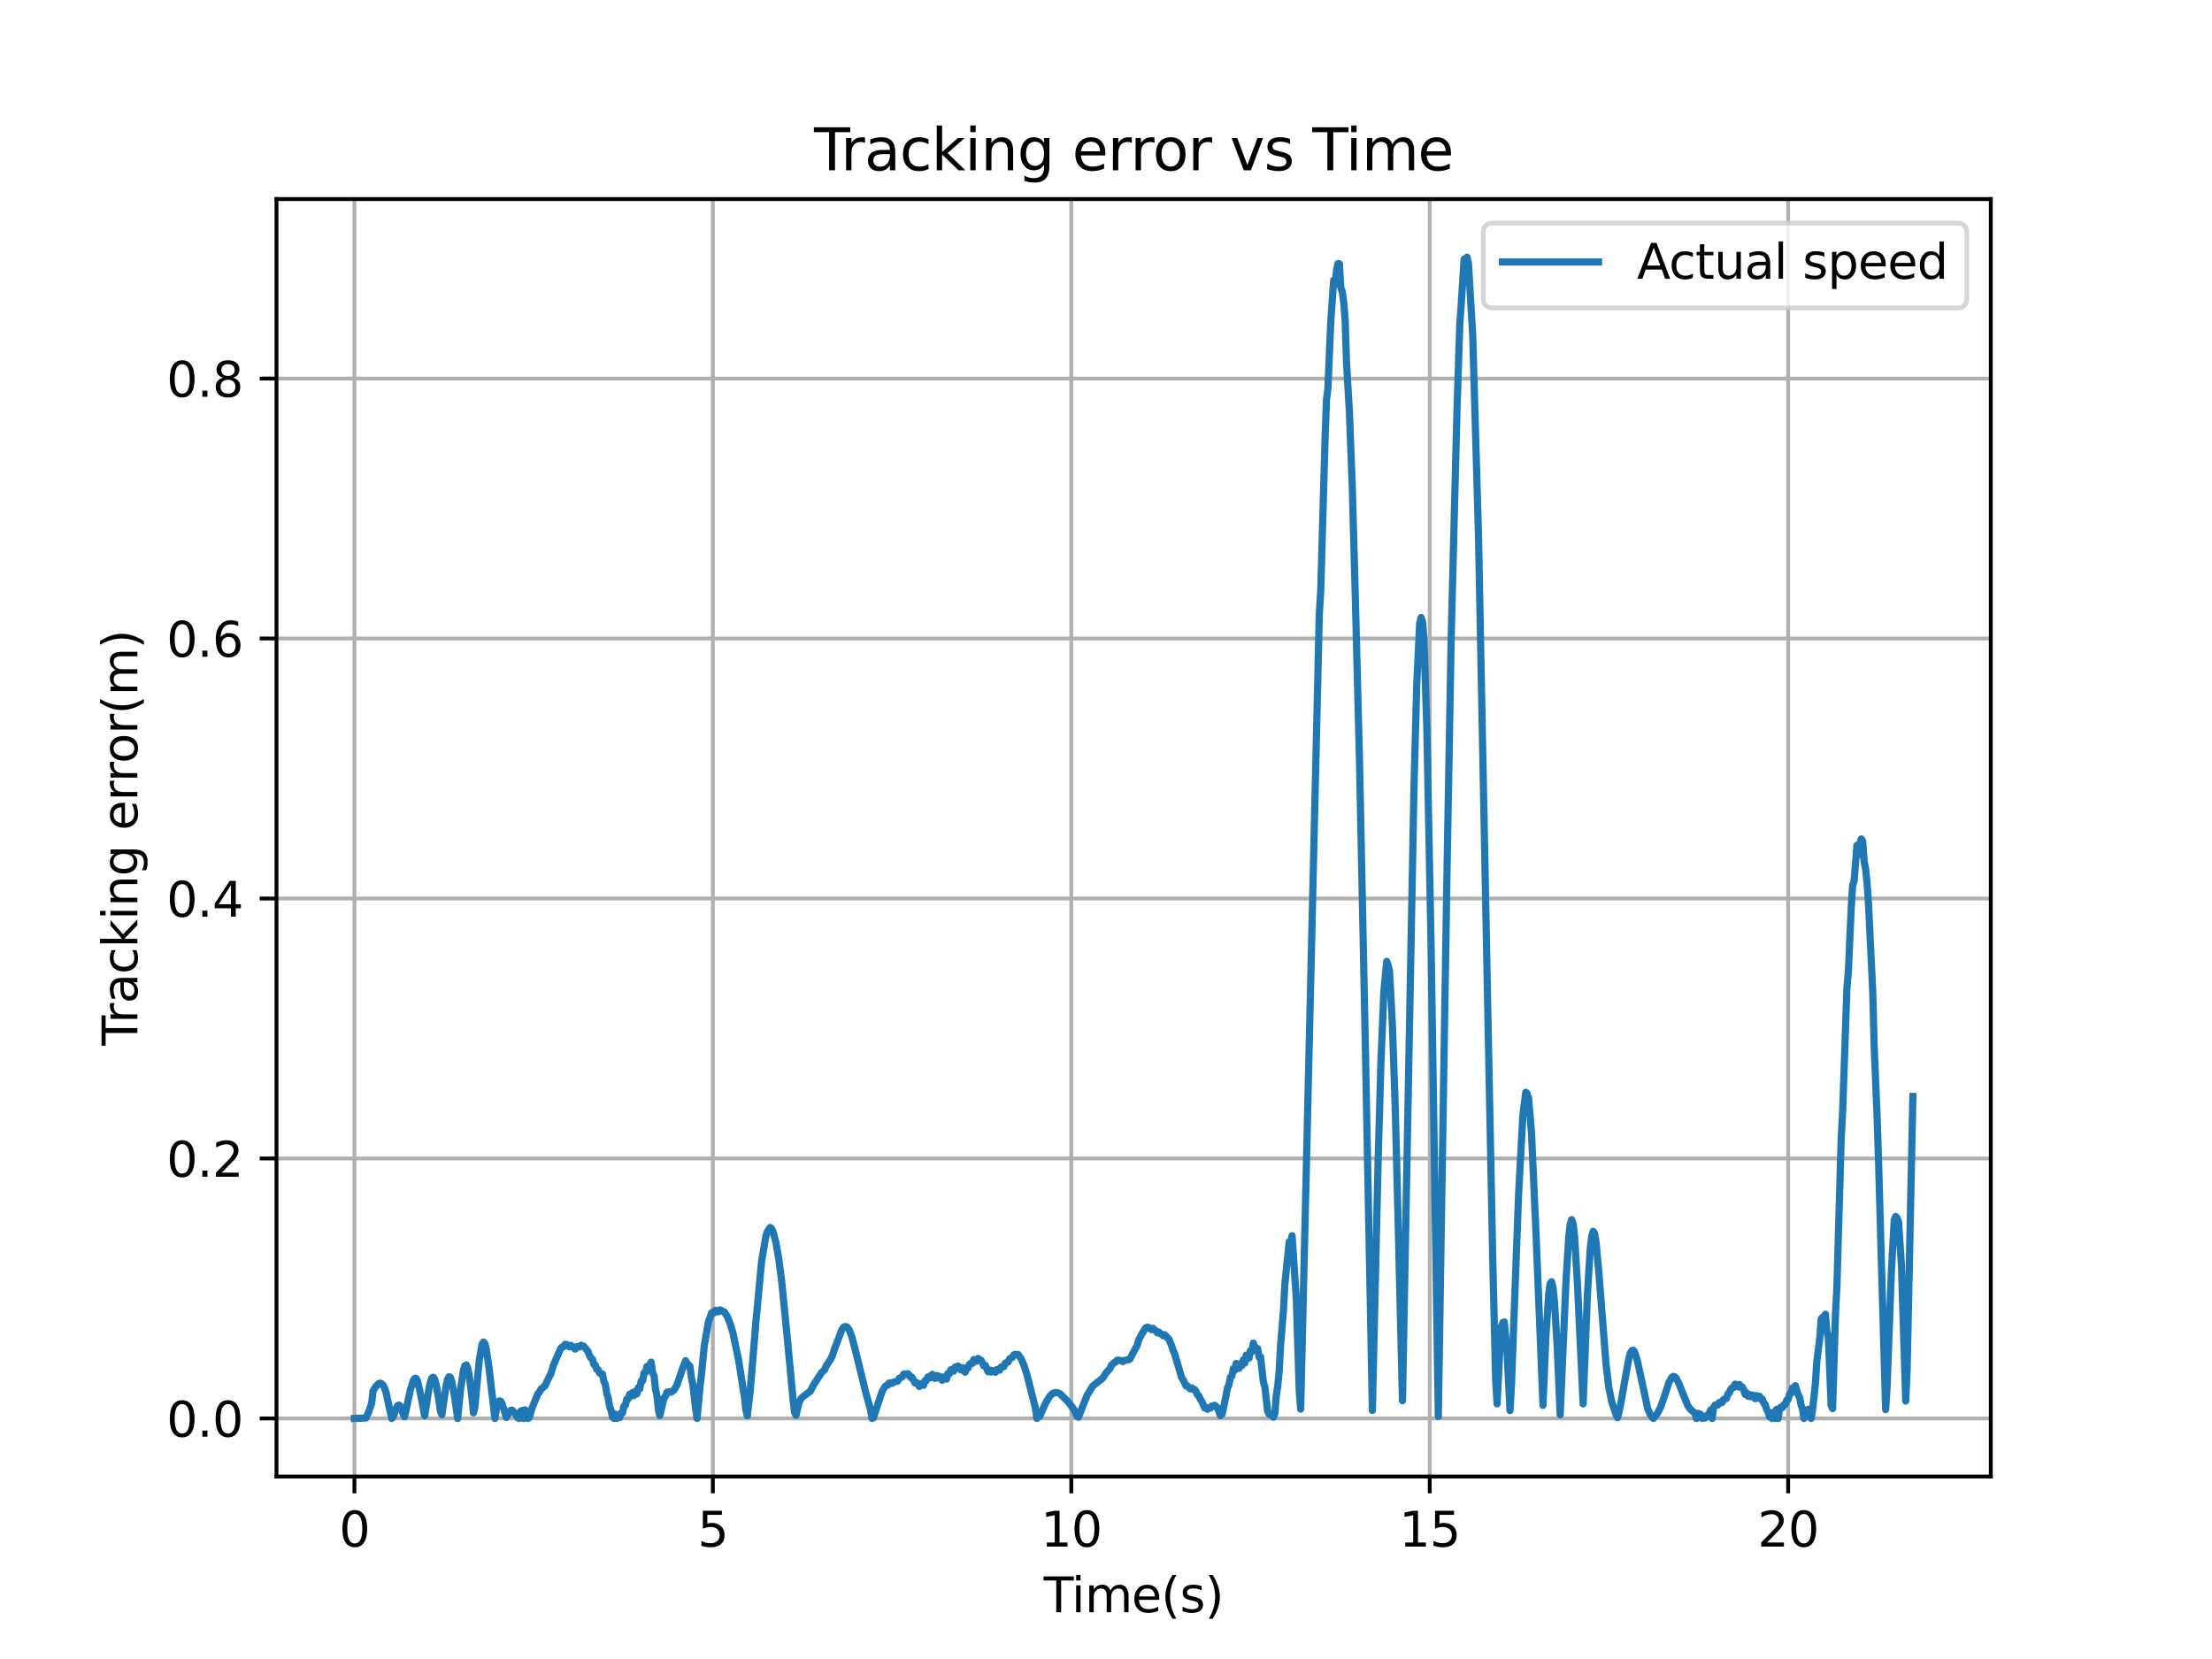 <?xml version="1.0" encoding="utf-8" standalone="no"?>
<!DOCTYPE svg PUBLIC "-//W3C//DTD SVG 1.1//EN"
  "http://www.w3.org/Graphics/SVG/1.1/DTD/svg11.dtd">
<svg xmlns:xlink="http://www.w3.org/1999/xlink" width="460.8pt" height="345.6pt" viewBox="0 0 460.8 345.6" xmlns="http://www.w3.org/2000/svg" version="1.1">
 <defs>
  <style type="text/css">*{stroke-linejoin: round; stroke-linecap: butt}</style>
 </defs>
 <g id="figure_1">
  <g id="patch_1">
   <path d="M 0 345.6 
L 460.8 345.6 
L 460.8 0 
L 0 0 
z
" style="fill: #ffffff"/>
  </g>
  <g id="axes_1">
   <g id="patch_2">
    <path d="M 57.6 307.584 
L 414.72 307.584 
L 414.72 41.472 
L 57.6 41.472 
z
" style="fill: #ffffff"/>
   </g>
   <g id="matplotlib.axis_1">
    <g id="xtick_1">
     <g id="line2d_1">
      <path d="M 73.833 307.584 
L 73.833 41.472 
" clip-path="url(#pc9018cf52d)" style="fill: none; stroke: #b0b0b0; stroke-width: 0.8; stroke-linecap: square"/>
     </g>
     <g id="line2d_2">
      <defs>
       <path id="m48abd236e2" d="M 0 0 
L 0 3.5 
" style="stroke: #000000; stroke-width: 0.8"/>
      </defs>
      <g>
       <use xlink:href="#m48abd236e2" x="73.833" y="307.584" style="stroke: #000000; stroke-width: 0.8"/>
      </g>
     </g>
     <g id="text_1">
      <!-- 0 -->
      <g transform="translate(70.651 322.182) scale(0.1 -0.1)">
       <defs>
        <path id="DejaVuSans-30" d="M 2034 4250 
Q 1547 4250 1301 3770 
Q 1056 3291 1056 2328 
Q 1056 1369 1301 889 
Q 1547 409 2034 409 
Q 2525 409 2770 889 
Q 3016 1369 3016 2328 
Q 3016 3291 2770 3770 
Q 2525 4250 2034 4250 
z
M 2034 4750 
Q 2819 4750 3233 4129 
Q 3647 3509 3647 2328 
Q 3647 1150 3233 529 
Q 2819 -91 2034 -91 
Q 1250 -91 836 529 
Q 422 1150 422 2328 
Q 422 3509 836 4129 
Q 1250 4750 2034 4750 
z
" transform="scale(0.016)"/>
       </defs>
       <use xlink:href="#DejaVuSans-30"/>
      </g>
     </g>
    </g>
    <g id="xtick_2">
     <g id="line2d_3">
      <path d="M 148.5 307.584 
L 148.5 41.472 
" clip-path="url(#pc9018cf52d)" style="fill: none; stroke: #b0b0b0; stroke-width: 0.8; stroke-linecap: square"/>
     </g>
     <g id="line2d_4">
      <g>
       <use xlink:href="#m48abd236e2" x="148.5" y="307.584" style="stroke: #000000; stroke-width: 0.8"/>
      </g>
     </g>
     <g id="text_2">
      <!-- 5 -->
      <g transform="translate(145.319 322.182) scale(0.1 -0.1)">
       <defs>
        <path id="DejaVuSans-35" d="M 691 4666 
L 3169 4666 
L 3169 4134 
L 1269 4134 
L 1269 2991 
Q 1406 3038 1543 3061 
Q 1681 3084 1819 3084 
Q 2600 3084 3056 2656 
Q 3513 2228 3513 1497 
Q 3513 744 3044 326 
Q 2575 -91 1722 -91 
Q 1428 -91 1123 -41 
Q 819 9 494 109 
L 494 744 
Q 775 591 1075 516 
Q 1375 441 1709 441 
Q 2250 441 2565 725 
Q 2881 1009 2881 1497 
Q 2881 1984 2565 2268 
Q 2250 2553 1709 2553 
Q 1456 2553 1204 2497 
Q 953 2441 691 2322 
L 691 4666 
z
" transform="scale(0.016)"/>
       </defs>
       <use xlink:href="#DejaVuSans-35"/>
      </g>
     </g>
    </g>
    <g id="xtick_3">
     <g id="line2d_5">
      <path d="M 223.168 307.584 
L 223.168 41.472 
" clip-path="url(#pc9018cf52d)" style="fill: none; stroke: #b0b0b0; stroke-width: 0.8; stroke-linecap: square"/>
     </g>
     <g id="line2d_6">
      <g>
       <use xlink:href="#m48abd236e2" x="223.168" y="307.584" style="stroke: #000000; stroke-width: 0.8"/>
      </g>
     </g>
     <g id="text_3">
      <!-- 10 -->
      <g transform="translate(216.805 322.182) scale(0.1 -0.1)">
       <defs>
        <path id="DejaVuSans-31" d="M 794 531 
L 1825 531 
L 1825 4091 
L 703 3866 
L 703 4441 
L 1819 4666 
L 2450 4666 
L 2450 531 
L 3481 531 
L 3481 0 
L 794 0 
L 794 531 
z
" transform="scale(0.016)"/>
       </defs>
       <use xlink:href="#DejaVuSans-31"/>
       <use xlink:href="#DejaVuSans-30" x="63.623"/>
      </g>
     </g>
    </g>
    <g id="xtick_4">
     <g id="line2d_7">
      <path d="M 297.835 307.584 
L 297.835 41.472 
" clip-path="url(#pc9018cf52d)" style="fill: none; stroke: #b0b0b0; stroke-width: 0.8; stroke-linecap: square"/>
     </g>
     <g id="line2d_8">
      <g>
       <use xlink:href="#m48abd236e2" x="297.835" y="307.584" style="stroke: #000000; stroke-width: 0.8"/>
      </g>
     </g>
     <g id="text_4">
      <!-- 15 -->
      <g transform="translate(291.473 322.182) scale(0.1 -0.1)">
       <use xlink:href="#DejaVuSans-31"/>
       <use xlink:href="#DejaVuSans-35" x="63.623"/>
      </g>
     </g>
    </g>
    <g id="xtick_5">
     <g id="line2d_9">
      <path d="M 372.503 307.584 
L 372.503 41.472 
" clip-path="url(#pc9018cf52d)" style="fill: none; stroke: #b0b0b0; stroke-width: 0.8; stroke-linecap: square"/>
     </g>
     <g id="line2d_10">
      <g>
       <use xlink:href="#m48abd236e2" x="372.503" y="307.584" style="stroke: #000000; stroke-width: 0.8"/>
      </g>
     </g>
     <g id="text_5">
      <!-- 20 -->
      <g transform="translate(366.14 322.182) scale(0.1 -0.1)">
       <defs>
        <path id="DejaVuSans-32" d="M 1228 531 
L 3431 531 
L 3431 0 
L 469 0 
L 469 531 
Q 828 903 1448 1529 
Q 2069 2156 2228 2338 
Q 2531 2678 2651 2914 
Q 2772 3150 2772 3378 
Q 2772 3750 2511 3984 
Q 2250 4219 1831 4219 
Q 1534 4219 1204 4116 
Q 875 4013 500 3803 
L 500 4441 
Q 881 4594 1212 4672 
Q 1544 4750 1819 4750 
Q 2544 4750 2975 4387 
Q 3406 4025 3406 3419 
Q 3406 3131 3298 2873 
Q 3191 2616 2906 2266 
Q 2828 2175 2409 1742 
Q 1991 1309 1228 531 
z
" transform="scale(0.016)"/>
       </defs>
       <use xlink:href="#DejaVuSans-32"/>
       <use xlink:href="#DejaVuSans-30" x="63.623"/>
      </g>
     </g>
    </g>
    <g id="text_6">
     <!-- Time(s) -->
     <g transform="translate(217.42 335.861) scale(0.1 -0.1)">
      <defs>
       <path id="DejaVuSans-54" d="M -19 4666 
L 3928 4666 
L 3928 4134 
L 2272 4134 
L 2272 0 
L 1638 0 
L 1638 4134 
L -19 4134 
L -19 4666 
z
" transform="scale(0.016)"/>
       <path id="DejaVuSans-69" d="M 603 3500 
L 1178 3500 
L 1178 0 
L 603 0 
L 603 3500 
z
M 603 4863 
L 1178 4863 
L 1178 4134 
L 603 4134 
L 603 4863 
z
" transform="scale(0.016)"/>
       <path id="DejaVuSans-6d" d="M 3328 2828 
Q 3544 3216 3844 3400 
Q 4144 3584 4550 3584 
Q 5097 3584 5394 3201 
Q 5691 2819 5691 2113 
L 5691 0 
L 5113 0 
L 5113 2094 
Q 5113 2597 4934 2840 
Q 4756 3084 4391 3084 
Q 3944 3084 3684 2787 
Q 3425 2491 3425 1978 
L 3425 0 
L 2847 0 
L 2847 2094 
Q 2847 2600 2669 2842 
Q 2491 3084 2119 3084 
Q 1678 3084 1418 2786 
Q 1159 2488 1159 1978 
L 1159 0 
L 581 0 
L 581 3500 
L 1159 3500 
L 1159 2956 
Q 1356 3278 1631 3431 
Q 1906 3584 2284 3584 
Q 2666 3584 2933 3390 
Q 3200 3197 3328 2828 
z
" transform="scale(0.016)"/>
       <path id="DejaVuSans-65" d="M 3597 1894 
L 3597 1613 
L 953 1613 
Q 991 1019 1311 708 
Q 1631 397 2203 397 
Q 2534 397 2845 478 
Q 3156 559 3463 722 
L 3463 178 
Q 3153 47 2828 -22 
Q 2503 -91 2169 -91 
Q 1331 -91 842 396 
Q 353 884 353 1716 
Q 353 2575 817 3079 
Q 1281 3584 2069 3584 
Q 2775 3584 3186 3129 
Q 3597 2675 3597 1894 
z
M 3022 2063 
Q 3016 2534 2758 2815 
Q 2500 3097 2075 3097 
Q 1594 3097 1305 2825 
Q 1016 2553 972 2059 
L 3022 2063 
z
" transform="scale(0.016)"/>
       <path id="DejaVuSans-28" d="M 1984 4856 
Q 1566 4138 1362 3434 
Q 1159 2731 1159 2009 
Q 1159 1288 1364 580 
Q 1569 -128 1984 -844 
L 1484 -844 
Q 1016 -109 783 600 
Q 550 1309 550 2009 
Q 550 2706 781 3412 
Q 1013 4119 1484 4856 
L 1984 4856 
z
" transform="scale(0.016)"/>
       <path id="DejaVuSans-73" d="M 2834 3397 
L 2834 2853 
Q 2591 2978 2328 3040 
Q 2066 3103 1784 3103 
Q 1356 3103 1142 2972 
Q 928 2841 928 2578 
Q 928 2378 1081 2264 
Q 1234 2150 1697 2047 
L 1894 2003 
Q 2506 1872 2764 1633 
Q 3022 1394 3022 966 
Q 3022 478 2636 193 
Q 2250 -91 1575 -91 
Q 1294 -91 989 -36 
Q 684 19 347 128 
L 347 722 
Q 666 556 975 473 
Q 1284 391 1588 391 
Q 1994 391 2212 530 
Q 2431 669 2431 922 
Q 2431 1156 2273 1281 
Q 2116 1406 1581 1522 
L 1381 1569 
Q 847 1681 609 1914 
Q 372 2147 372 2553 
Q 372 3047 722 3315 
Q 1072 3584 1716 3584 
Q 2034 3584 2315 3537 
Q 2597 3491 2834 3397 
z
" transform="scale(0.016)"/>
       <path id="DejaVuSans-29" d="M 513 4856 
L 1013 4856 
Q 1481 4119 1714 3412 
Q 1947 2706 1947 2009 
Q 1947 1309 1714 600 
Q 1481 -109 1013 -844 
L 513 -844 
Q 928 -128 1133 580 
Q 1338 1288 1338 2009 
Q 1338 2731 1133 3434 
Q 928 4138 513 4856 
z
" transform="scale(0.016)"/>
      </defs>
      <use xlink:href="#DejaVuSans-54"/>
      <use xlink:href="#DejaVuSans-69" x="57.959"/>
      <use xlink:href="#DejaVuSans-6d" x="85.742"/>
      <use xlink:href="#DejaVuSans-65" x="183.154"/>
      <use xlink:href="#DejaVuSans-28" x="244.678"/>
      <use xlink:href="#DejaVuSans-73" x="283.691"/>
      <use xlink:href="#DejaVuSans-29" x="335.791"/>
     </g>
    </g>
   </g>
   <g id="matplotlib.axis_2">
    <g id="ytick_1">
     <g id="line2d_11">
      <path d="M 57.6 295.488 
L 414.72 295.488 
" clip-path="url(#pc9018cf52d)" style="fill: none; stroke: #b0b0b0; stroke-width: 0.8; stroke-linecap: square"/>
     </g>
     <g id="line2d_12">
      <defs>
       <path id="m85c24fe795" d="M 0 0 
L -3.5 0 
" style="stroke: #000000; stroke-width: 0.8"/>
      </defs>
      <g>
       <use xlink:href="#m85c24fe795" x="57.6" y="295.488" style="stroke: #000000; stroke-width: 0.8"/>
      </g>
     </g>
     <g id="text_7">
      <!-- 0.0 -->
      <g transform="translate(34.697 299.287) scale(0.1 -0.1)">
       <defs>
        <path id="DejaVuSans-2e" d="M 684 794 
L 1344 794 
L 1344 0 
L 684 0 
L 684 794 
z
" transform="scale(0.016)"/>
       </defs>
       <use xlink:href="#DejaVuSans-30"/>
       <use xlink:href="#DejaVuSans-2e" x="63.623"/>
       <use xlink:href="#DejaVuSans-30" x="95.41"/>
      </g>
     </g>
    </g>
    <g id="ytick_2">
     <g id="line2d_13">
      <path d="M 57.6 241.33 
L 414.72 241.33 
" clip-path="url(#pc9018cf52d)" style="fill: none; stroke: #b0b0b0; stroke-width: 0.8; stroke-linecap: square"/>
     </g>
     <g id="line2d_14">
      <g>
       <use xlink:href="#m85c24fe795" x="57.6" y="241.33" style="stroke: #000000; stroke-width: 0.8"/>
      </g>
     </g>
     <g id="text_8">
      <!-- 0.2 -->
      <g transform="translate(34.697 245.13) scale(0.1 -0.1)">
       <use xlink:href="#DejaVuSans-30"/>
       <use xlink:href="#DejaVuSans-2e" x="63.623"/>
       <use xlink:href="#DejaVuSans-32" x="95.41"/>
      </g>
     </g>
    </g>
    <g id="ytick_3">
     <g id="line2d_15">
      <path d="M 57.6 187.173 
L 414.72 187.173 
" clip-path="url(#pc9018cf52d)" style="fill: none; stroke: #b0b0b0; stroke-width: 0.8; stroke-linecap: square"/>
     </g>
     <g id="line2d_16">
      <g>
       <use xlink:href="#m85c24fe795" x="57.6" y="187.173" style="stroke: #000000; stroke-width: 0.8"/>
      </g>
     </g>
     <g id="text_9">
      <!-- 0.4 -->
      <g transform="translate(34.697 190.972) scale(0.1 -0.1)">
       <defs>
        <path id="DejaVuSans-34" d="M 2419 4116 
L 825 1625 
L 2419 1625 
L 2419 4116 
z
M 2253 4666 
L 3047 4666 
L 3047 1625 
L 3713 1625 
L 3713 1100 
L 3047 1100 
L 3047 0 
L 2419 0 
L 2419 1100 
L 313 1100 
L 313 1709 
L 2253 4666 
z
" transform="scale(0.016)"/>
       </defs>
       <use xlink:href="#DejaVuSans-30"/>
       <use xlink:href="#DejaVuSans-2e" x="63.623"/>
       <use xlink:href="#DejaVuSans-34" x="95.41"/>
      </g>
     </g>
    </g>
    <g id="ytick_4">
     <g id="line2d_17">
      <path d="M 57.6 133.015 
L 414.72 133.015 
" clip-path="url(#pc9018cf52d)" style="fill: none; stroke: #b0b0b0; stroke-width: 0.8; stroke-linecap: square"/>
     </g>
     <g id="line2d_18">
      <g>
       <use xlink:href="#m85c24fe795" x="57.6" y="133.015" style="stroke: #000000; stroke-width: 0.8"/>
      </g>
     </g>
     <g id="text_10">
      <!-- 0.6 -->
      <g transform="translate(34.697 136.814) scale(0.1 -0.1)">
       <defs>
        <path id="DejaVuSans-36" d="M 2113 2584 
Q 1688 2584 1439 2293 
Q 1191 2003 1191 1497 
Q 1191 994 1439 701 
Q 1688 409 2113 409 
Q 2538 409 2786 701 
Q 3034 994 3034 1497 
Q 3034 2003 2786 2293 
Q 2538 2584 2113 2584 
z
M 3366 4563 
L 3366 3988 
Q 3128 4100 2886 4159 
Q 2644 4219 2406 4219 
Q 1781 4219 1451 3797 
Q 1122 3375 1075 2522 
Q 1259 2794 1537 2939 
Q 1816 3084 2150 3084 
Q 2853 3084 3261 2657 
Q 3669 2231 3669 1497 
Q 3669 778 3244 343 
Q 2819 -91 2113 -91 
Q 1303 -91 875 529 
Q 447 1150 447 2328 
Q 447 3434 972 4092 
Q 1497 4750 2381 4750 
Q 2619 4750 2861 4703 
Q 3103 4656 3366 4563 
z
" transform="scale(0.016)"/>
       </defs>
       <use xlink:href="#DejaVuSans-30"/>
       <use xlink:href="#DejaVuSans-2e" x="63.623"/>
       <use xlink:href="#DejaVuSans-36" x="95.41"/>
      </g>
     </g>
    </g>
    <g id="ytick_5">
     <g id="line2d_19">
      <path d="M 57.6 78.857 
L 414.72 78.857 
" clip-path="url(#pc9018cf52d)" style="fill: none; stroke: #b0b0b0; stroke-width: 0.8; stroke-linecap: square"/>
     </g>
     <g id="line2d_20">
      <g>
       <use xlink:href="#m85c24fe795" x="57.6" y="78.857" style="stroke: #000000; stroke-width: 0.8"/>
      </g>
     </g>
     <g id="text_11">
      <!-- 0.8 -->
      <g transform="translate(34.697 82.657) scale(0.1 -0.1)">
       <defs>
        <path id="DejaVuSans-38" d="M 2034 2216 
Q 1584 2216 1326 1975 
Q 1069 1734 1069 1313 
Q 1069 891 1326 650 
Q 1584 409 2034 409 
Q 2484 409 2743 651 
Q 3003 894 3003 1313 
Q 3003 1734 2745 1975 
Q 2488 2216 2034 2216 
z
M 1403 2484 
Q 997 2584 770 2862 
Q 544 3141 544 3541 
Q 544 4100 942 4425 
Q 1341 4750 2034 4750 
Q 2731 4750 3128 4425 
Q 3525 4100 3525 3541 
Q 3525 3141 3298 2862 
Q 3072 2584 2669 2484 
Q 3125 2378 3379 2068 
Q 3634 1759 3634 1313 
Q 3634 634 3220 271 
Q 2806 -91 2034 -91 
Q 1263 -91 848 271 
Q 434 634 434 1313 
Q 434 1759 690 2068 
Q 947 2378 1403 2484 
z
M 1172 3481 
Q 1172 3119 1398 2916 
Q 1625 2713 2034 2713 
Q 2441 2713 2670 2916 
Q 2900 3119 2900 3481 
Q 2900 3844 2670 4047 
Q 2441 4250 2034 4250 
Q 1625 4250 1398 4047 
Q 1172 3844 1172 3481 
z
" transform="scale(0.016)"/>
       </defs>
       <use xlink:href="#DejaVuSans-30"/>
       <use xlink:href="#DejaVuSans-2e" x="63.623"/>
       <use xlink:href="#DejaVuSans-38" x="95.41"/>
      </g>
     </g>
    </g>
    <g id="text_12">
     <!-- Tracking error(m) -->
     <g transform="translate(28.617 217.804) rotate(-90) scale(0.1 -0.1)">
      <defs>
       <path id="DejaVuSans-72" d="M 2631 2963 
Q 2534 3019 2420 3045 
Q 2306 3072 2169 3072 
Q 1681 3072 1420 2755 
Q 1159 2438 1159 1844 
L 1159 0 
L 581 0 
L 581 3500 
L 1159 3500 
L 1159 2956 
Q 1341 3275 1631 3429 
Q 1922 3584 2338 3584 
Q 2397 3584 2469 3576 
Q 2541 3569 2628 3553 
L 2631 2963 
z
" transform="scale(0.016)"/>
       <path id="DejaVuSans-61" d="M 2194 1759 
Q 1497 1759 1228 1600 
Q 959 1441 959 1056 
Q 959 750 1161 570 
Q 1363 391 1709 391 
Q 2188 391 2477 730 
Q 2766 1069 2766 1631 
L 2766 1759 
L 2194 1759 
z
M 3341 1997 
L 3341 0 
L 2766 0 
L 2766 531 
Q 2569 213 2275 61 
Q 1981 -91 1556 -91 
Q 1019 -91 701 211 
Q 384 513 384 1019 
Q 384 1609 779 1909 
Q 1175 2209 1959 2209 
L 2766 2209 
L 2766 2266 
Q 2766 2663 2505 2880 
Q 2244 3097 1772 3097 
Q 1472 3097 1187 3025 
Q 903 2953 641 2809 
L 641 3341 
Q 956 3463 1253 3523 
Q 1550 3584 1831 3584 
Q 2591 3584 2966 3190 
Q 3341 2797 3341 1997 
z
" transform="scale(0.016)"/>
       <path id="DejaVuSans-63" d="M 3122 3366 
L 3122 2828 
Q 2878 2963 2633 3030 
Q 2388 3097 2138 3097 
Q 1578 3097 1268 2742 
Q 959 2388 959 1747 
Q 959 1106 1268 751 
Q 1578 397 2138 397 
Q 2388 397 2633 464 
Q 2878 531 3122 666 
L 3122 134 
Q 2881 22 2623 -34 
Q 2366 -91 2075 -91 
Q 1284 -91 818 406 
Q 353 903 353 1747 
Q 353 2603 823 3093 
Q 1294 3584 2113 3584 
Q 2378 3584 2631 3529 
Q 2884 3475 3122 3366 
z
" transform="scale(0.016)"/>
       <path id="DejaVuSans-6b" d="M 581 4863 
L 1159 4863 
L 1159 1991 
L 2875 3500 
L 3609 3500 
L 1753 1863 
L 3688 0 
L 2938 0 
L 1159 1709 
L 1159 0 
L 581 0 
L 581 4863 
z
" transform="scale(0.016)"/>
       <path id="DejaVuSans-6e" d="M 3513 2113 
L 3513 0 
L 2938 0 
L 2938 2094 
Q 2938 2591 2744 2837 
Q 2550 3084 2163 3084 
Q 1697 3084 1428 2787 
Q 1159 2491 1159 1978 
L 1159 0 
L 581 0 
L 581 3500 
L 1159 3500 
L 1159 2956 
Q 1366 3272 1645 3428 
Q 1925 3584 2291 3584 
Q 2894 3584 3203 3211 
Q 3513 2838 3513 2113 
z
" transform="scale(0.016)"/>
       <path id="DejaVuSans-67" d="M 2906 1791 
Q 2906 2416 2648 2759 
Q 2391 3103 1925 3103 
Q 1463 3103 1205 2759 
Q 947 2416 947 1791 
Q 947 1169 1205 825 
Q 1463 481 1925 481 
Q 2391 481 2648 825 
Q 2906 1169 2906 1791 
z
M 3481 434 
Q 3481 -459 3084 -895 
Q 2688 -1331 1869 -1331 
Q 1566 -1331 1297 -1286 
Q 1028 -1241 775 -1147 
L 775 -588 
Q 1028 -725 1275 -790 
Q 1522 -856 1778 -856 
Q 2344 -856 2625 -561 
Q 2906 -266 2906 331 
L 2906 616 
Q 2728 306 2450 153 
Q 2172 0 1784 0 
Q 1141 0 747 490 
Q 353 981 353 1791 
Q 353 2603 747 3093 
Q 1141 3584 1784 3584 
Q 2172 3584 2450 3431 
Q 2728 3278 2906 2969 
L 2906 3500 
L 3481 3500 
L 3481 434 
z
" transform="scale(0.016)"/>
       <path id="DejaVuSans-20" transform="scale(0.016)"/>
       <path id="DejaVuSans-6f" d="M 1959 3097 
Q 1497 3097 1228 2736 
Q 959 2375 959 1747 
Q 959 1119 1226 758 
Q 1494 397 1959 397 
Q 2419 397 2687 759 
Q 2956 1122 2956 1747 
Q 2956 2369 2687 2733 
Q 2419 3097 1959 3097 
z
M 1959 3584 
Q 2709 3584 3137 3096 
Q 3566 2609 3566 1747 
Q 3566 888 3137 398 
Q 2709 -91 1959 -91 
Q 1206 -91 779 398 
Q 353 888 353 1747 
Q 353 2609 779 3096 
Q 1206 3584 1959 3584 
z
" transform="scale(0.016)"/>
      </defs>
      <use xlink:href="#DejaVuSans-54"/>
      <use xlink:href="#DejaVuSans-72" x="46.334"/>
      <use xlink:href="#DejaVuSans-61" x="87.447"/>
      <use xlink:href="#DejaVuSans-63" x="148.727"/>
      <use xlink:href="#DejaVuSans-6b" x="203.707"/>
      <use xlink:href="#DejaVuSans-69" x="261.617"/>
      <use xlink:href="#DejaVuSans-6e" x="289.4"/>
      <use xlink:href="#DejaVuSans-67" x="352.779"/>
      <use xlink:href="#DejaVuSans-20" x="416.256"/>
      <use xlink:href="#DejaVuSans-65" x="448.043"/>
      <use xlink:href="#DejaVuSans-72" x="509.566"/>
      <use xlink:href="#DejaVuSans-72" x="548.93"/>
      <use xlink:href="#DejaVuSans-6f" x="587.793"/>
      <use xlink:href="#DejaVuSans-72" x="648.975"/>
      <use xlink:href="#DejaVuSans-28" x="690.088"/>
      <use xlink:href="#DejaVuSans-6d" x="729.102"/>
      <use xlink:href="#DejaVuSans-29" x="826.514"/>
     </g>
    </g>
   </g>
   <g id="line2d_21">
    <path d="M 73.833 295.488 
L 76.222 295.397 
L 76.222 295.397 
L 76.819 294.072 
L 76.819 294.072 
L 77.417 292.366 
L 77.417 292.366 
L 77.715 289.739 
L 77.715 289.739 
L 78.313 288.789 
L 78.313 288.789 
L 78.91 288.214 
L 78.91 288.214 
L 79.209 288.136 
L 79.209 288.136 
L 79.507 288.241 
L 79.507 288.241 
L 79.806 288.569 
L 79.806 288.569 
L 80.105 289.161 
L 80.105 289.161 
L 80.403 290.025 
L 80.403 290.025 
L 81.598 295.488 
L 81.598 295.488 
L 81.897 295.194 
L 81.897 295.194 
L 82.494 293.529 
L 82.494 293.529 
L 82.793 292.828 
L 82.793 292.828 
L 83.092 292.698 
L 83.092 292.698 
L 83.39 292.938 
L 83.39 292.938 
L 83.689 293.582 
L 83.689 293.582 
L 83.988 294.587 
L 83.988 294.587 
L 84.286 295.133 
L 84.286 295.133 
L 85.481 289.571 
L 85.481 289.571 
L 86.078 287.651 
L 86.078 287.651 
L 86.377 287.165 
L 86.377 287.165 
L 86.676 287.138 
L 86.676 287.138 
L 86.974 287.674 
L 86.974 287.674 
L 87.572 290.246 
L 87.572 290.246 
L 88.468 294.938 
L 88.468 294.938 
L 89.364 289.253 
L 89.364 289.253 
L 89.662 287.891 
L 89.662 287.891 
L 89.961 287.074 
L 89.961 287.074 
L 90.26 286.904 
L 90.26 286.904 
L 90.558 287.356 
L 90.558 287.356 
L 90.857 288.432 
L 90.857 288.432 
L 91.454 291.863 
L 91.454 291.863 
L 91.753 293.979 
L 91.753 293.979 
L 92.052 294.712 
L 92.052 294.712 
L 92.948 288.595 
L 92.948 288.595 
L 93.246 287.326 
L 93.246 287.326 
L 93.545 286.787 
L 93.545 286.787 
L 93.844 286.945 
L 93.844 286.945 
L 94.142 287.858 
L 94.142 287.858 
L 94.74 291.227 
L 94.74 291.227 
L 95.337 295.488 
L 95.337 295.488 
L 95.934 289.518 
L 95.934 289.518 
L 96.532 285.488 
L 96.532 285.488 
L 96.83 284.512 
L 96.83 284.512 
L 97.129 284.337 
L 97.129 284.337 
L 97.428 284.946 
L 97.428 284.946 
L 97.726 286.391 
L 97.726 286.391 
L 98.324 291.215 
L 98.324 291.215 
L 98.622 294.315 
L 98.622 294.315 
L 98.921 293.197 
L 98.921 293.197 
L 99.817 283.526 
L 99.817 283.526 
L 100.414 280.015 
L 100.414 280.015 
L 100.713 279.564 
L 100.713 279.564 
L 101.012 279.904 
L 101.31 281.081 
L 101.31 281.081 
L 101.908 285.279 
L 101.908 285.279 
L 103.102 295.488 
L 103.102 295.488 
L 103.401 293.523 
L 103.401 293.523 
L 103.7 292.404 
L 103.7 292.404 
L 103.998 291.833 
L 103.998 291.833 
L 104.297 291.91 
L 104.297 291.91 
L 104.596 292.393 
L 104.596 292.393 
L 105.492 295.266 
L 105.492 295.266 
L 106.089 294.258 
L 106.089 294.258 
L 106.388 293.797 
L 106.388 293.797 
L 106.686 293.756 
L 106.686 293.756 
L 107.284 294.351 
L 107.284 294.351 
L 107.582 295.022 
L 107.582 295.022 
L 107.881 295.361 
L 108.18 295.488 
L 108.18 295.488 
L 108.478 293.982 
L 108.478 293.982 
L 108.777 293.811 
L 108.777 293.811 
L 109.076 295.488 
L 109.076 295.488 
L 109.374 293.709 
L 109.374 293.709 
L 109.673 294.376 
L 109.673 294.376 
L 109.972 295.488 
L 109.972 295.488 
L 110.27 295.272 
L 110.27 295.272 
L 110.868 293.226 
L 110.868 293.226 
L 112.063 290.33 
L 112.063 290.33 
L 112.361 290.043 
L 112.361 290.043 
L 112.66 289.411 
L 112.66 289.411 
L 113.556 288.664 
L 113.556 288.664 
L 114.153 287.352 
L 114.153 287.352 
L 114.751 286.165 
L 114.751 286.165 
L 115.348 284.253 
L 115.348 284.253 
L 116.841 280.829 
L 116.841 280.829 
L 117.14 280.593 
L 117.439 280.541 
L 117.439 280.541 
L 117.737 280.037 
L 117.737 280.037 
L 118.036 280.088 
L 118.036 280.088 
L 118.633 280.572 
L 118.633 280.572 
L 118.932 280.249 
L 118.932 280.249 
L 119.529 280.714 
L 119.529 280.714 
L 119.828 281.043 
L 119.828 281.043 
L 120.127 280.548 
L 120.127 280.548 
L 120.724 280.582 
L 120.724 280.582 
L 121.023 280.232 
L 121.023 280.232 
L 121.62 280.465 
L 121.62 280.465 
L 122.217 281.196 
L 122.217 281.196 
L 122.516 281.577 
L 122.516 281.577 
L 122.815 282.424 
L 122.815 282.424 
L 123.113 282.926 
L 123.113 282.926 
L 123.412 283.127 
L 123.412 283.127 
L 123.711 284.205 
L 123.711 284.205 
L 124.009 284.368 
L 124.009 284.368 
L 124.308 285.235 
L 124.308 285.235 
L 124.607 285.352 
L 124.607 285.352 
L 124.905 286.021 
L 124.905 286.021 
L 125.204 286.251 
L 125.204 286.251 
L 125.503 286.23 
L 125.503 286.23 
L 125.801 287.785 
L 125.801 287.785 
L 126.1 288.411 
L 126.1 288.411 
L 126.399 290.28 
L 126.399 290.28 
L 126.697 291.213 
L 126.697 291.213 
L 126.996 292.99 
L 126.996 292.99 
L 127.295 293.798 
L 127.593 295.195 
L 127.593 295.195 
L 127.892 295.488 
L 127.892 295.488 
L 128.191 294.594 
L 128.191 294.594 
L 128.489 295.488 
L 128.489 295.488 
L 128.788 295.289 
L 128.788 295.289 
L 129.087 295.287 
L 129.087 295.287 
L 129.385 294.377 
L 129.385 294.377 
L 129.684 294.32 
L 129.684 294.32 
L 129.983 292.908 
L 129.983 292.908 
L 130.281 292.728 
L 130.58 291.433 
L 130.58 291.433 
L 130.879 291.399 
L 130.879 291.399 
L 131.177 290.432 
L 131.177 290.432 
L 131.476 290.825 
L 131.476 290.825 
L 131.775 290.104 
L 131.775 290.104 
L 132.073 290.714 
L 132.073 290.714 
L 132.372 289.845 
L 132.372 289.845 
L 132.671 290.363 
L 132.671 290.363 
L 132.969 289.069 
L 132.969 289.069 
L 133.268 289.335 
L 133.268 289.335 
L 133.567 287.667 
L 133.567 287.667 
L 133.865 287.671 
L 133.865 287.671 
L 134.164 286.021 
L 134.463 285.925 
L 134.463 285.925 
L 134.761 284.667 
L 134.761 284.667 
L 135.06 284.867 
L 135.06 284.867 
L 135.657 283.755 
L 135.657 283.755 
L 135.956 286.049 
L 135.956 286.049 
L 136.255 286.554 
L 136.255 286.554 
L 136.553 289.449 
L 136.553 289.449 
L 136.852 290.664 
L 136.852 290.664 
L 137.151 293.614 
L 137.151 293.614 
L 137.449 294.883 
L 138.345 291.183 
L 138.345 291.183 
L 138.644 290.813 
L 138.644 290.813 
L 138.943 290.006 
L 138.943 290.006 
L 139.242 290.124 
L 139.242 290.124 
L 139.54 289.882 
L 139.54 289.882 
L 139.839 290.005 
L 139.839 290.005 
L 140.436 289.554 
L 140.436 289.554 
L 141.034 288.467 
L 141.034 288.467 
L 142.228 284.99 
L 142.228 284.99 
L 142.826 283.455 
L 142.826 283.455 
L 143.124 284.032 
L 143.124 284.032 
L 143.722 284.584 
L 143.722 284.584 
L 144.02 286.942 
L 144.02 286.942 
L 144.319 288.339 
L 144.319 288.339 
L 144.916 293.431 
L 144.916 293.431 
L 145.215 295.488 
L 145.215 295.488 
L 145.812 288.979 
L 145.812 288.979 
L 146.111 286.494 
L 146.111 286.494 
L 146.708 280.431 
L 146.708 280.431 
L 147.604 275.181 
L 147.604 275.181 
L 147.903 274.573 
L 147.903 274.573 
L 148.202 273.548 
L 148.202 273.548 
L 148.5 273.359 
L 148.5 273.359 
L 148.799 273.472 
L 148.799 273.472 
L 149.098 272.954 
L 149.098 272.954 
L 149.695 273.26 
L 149.695 273.26 
L 149.994 272.869 
L 149.994 272.869 
L 150.89 273.3 
L 150.89 273.3 
L 151.487 274.235 
L 151.487 274.235 
L 152.084 275.64 
L 152.084 275.64 
L 152.682 277.658 
L 152.682 277.658 
L 153.876 283.416 
L 153.876 283.416 
L 154.772 289.117 
L 154.772 289.117 
L 155.071 290.878 
L 155.071 290.878 
L 155.37 293.693 
L 155.37 293.693 
L 155.668 294.917 
L 155.668 294.917 
L 156.266 289.959 
L 156.266 289.959 
L 157.46 275.466 
L 157.46 275.466 
L 158.655 262.78 
L 158.655 262.78 
L 159.551 257.461 
L 159.551 257.461 
L 159.85 256.578 
L 159.85 256.578 
L 160.447 255.701 
L 160.447 255.701 
L 160.746 255.975 
L 160.746 255.975 
L 161.044 256.599 
L 161.642 258.875 
L 161.642 258.875 
L 162.239 262.318 
L 162.239 262.318 
L 162.836 266.901 
L 162.836 266.901 
L 164.031 278.962 
L 164.031 278.962 
L 165.226 291.731 
L 165.226 291.731 
L 165.524 294.164 
L 165.524 294.164 
L 165.823 294.829 
L 165.823 294.829 
L 166.421 292.304 
L 166.421 292.304 
L 166.719 291.58 
L 166.719 291.58 
L 167.018 291.153 
L 167.018 291.153 
L 168.81 289.816 
L 168.81 289.816 
L 169.407 288.612 
L 169.407 288.612 
L 171.199 285.871 
L 171.199 285.871 
L 171.797 285.336 
L 171.797 285.336 
L 172.095 284.573 
L 172.095 284.573 
L 172.991 283.23 
L 172.991 283.23 
L 173.29 282.675 
L 173.29 282.675 
L 173.887 280.908 
L 173.887 280.908 
L 175.381 276.989 
L 175.381 276.989 
L 175.679 276.558 
L 175.679 276.558 
L 175.978 276.35 
L 175.978 276.35 
L 176.277 276.37 
L 176.277 276.37 
L 176.575 276.538 
L 176.575 276.538 
L 176.874 276.991 
L 176.874 276.991 
L 177.471 278.521 
L 177.471 278.521 
L 178.367 282.019 
L 178.367 282.019 
L 180.458 290.483 
L 180.458 290.483 
L 181.354 293.668 
L 181.354 293.668 
L 181.653 295.488 
L 181.653 295.488 
L 181.951 295.351 
L 181.951 295.351 
L 183.743 289.906 
L 183.743 289.906 
L 184.341 288.874 
L 184.341 288.874 
L 184.639 288.615 
L 184.639 288.615 
L 184.938 288.546 
L 184.938 288.546 
L 185.237 288.094 
L 185.237 288.094 
L 185.535 288.08 
L 185.535 288.08 
L 185.834 288.178 
L 185.834 288.178 
L 186.133 287.914 
L 186.133 287.914 
L 187.029 287.698 
L 187.029 287.698 
L 187.327 287.136 
L 187.327 287.136 
L 187.925 286.84 
L 187.925 286.84 
L 188.223 286.297 
L 188.223 286.297 
L 188.522 286.212 
L 188.522 286.212 
L 188.821 286.379 
L 188.821 286.379 
L 189.119 286.162 
L 189.119 286.162 
L 189.418 286.435 
L 189.418 286.435 
L 189.717 286.949 
L 189.717 286.949 
L 190.015 286.945 
L 190.015 286.945 
L 190.613 288.113 
L 190.613 288.113 
L 190.911 287.99 
L 190.911 287.99 
L 191.509 288.83 
L 191.509 288.83 
L 191.807 288.277 
L 191.807 288.277 
L 192.106 288.347 
L 192.106 288.347 
L 192.405 288.576 
L 192.405 288.576 
L 192.703 287.602 
L 193.002 287.568 
L 193.002 287.568 
L 193.301 286.854 
L 193.301 286.854 
L 193.599 286.758 
L 193.599 286.758 
L 193.898 286.991 
L 193.898 286.991 
L 194.197 286.311 
L 194.197 286.311 
L 194.496 286.538 
L 194.496 286.538 
L 194.794 287.149 
L 194.794 287.149 
L 195.093 286.524 
L 195.093 286.524 
L 195.392 287.029 
L 195.392 287.029 
L 195.69 286.708 
L 195.69 286.708 
L 195.989 287.01 
L 195.989 287.01 
L 196.288 287.539 
L 196.288 287.539 
L 196.586 286.836 
L 196.586 286.836 
L 196.885 286.959 
L 196.885 286.959 
L 197.184 287.288 
L 197.184 287.288 
L 197.482 286.115 
L 197.482 286.115 
L 197.781 286.179 
L 197.781 286.179 
L 198.08 285.338 
L 198.08 285.338 
L 198.378 285.307 
L 198.378 285.307 
L 198.677 285.634 
L 198.677 285.634 
L 198.976 284.763 
L 198.976 284.763 
L 199.274 285.02 
L 199.274 285.02 
L 199.573 284.576 
L 199.573 284.576 
L 199.872 284.808 
L 199.872 284.808 
L 200.17 285.412 
L 200.17 285.412 
L 200.469 284.913 
L 200.469 284.913 
L 200.768 285.274 
L 200.768 285.274 
L 201.066 285.86 
L 201.066 285.86 
L 201.365 284.907 
L 201.365 284.907 
L 201.664 284.991 
L 201.664 284.991 
L 201.962 284.197 
L 201.962 284.197 
L 202.261 284.005 
L 202.261 284.005 
L 202.56 284.016 
L 202.56 284.016 
L 202.858 283.223 
L 202.858 283.223 
L 203.157 283.236 
L 203.157 283.236 
L 203.456 283.555 
L 203.456 283.555 
L 203.754 282.988 
L 203.754 282.988 
L 204.053 283.43 
L 204.053 283.43 
L 204.352 283.332 
L 204.352 283.332 
L 204.65 283.816 
L 204.65 283.816 
L 204.949 284.546 
L 204.949 284.546 
L 205.248 284.42 
L 205.248 284.42 
L 205.845 285.763 
L 205.845 285.763 
L 206.144 285.394 
L 206.144 285.394 
L 206.442 285.826 
L 206.442 285.826 
L 206.741 285.516 
L 206.741 285.516 
L 207.04 285.629 
L 207.04 285.629 
L 207.338 285.873 
L 207.338 285.873 
L 207.637 285.317 
L 207.637 285.317 
L 207.936 285.313 
L 207.936 285.313 
L 208.234 285.453 
L 208.234 285.453 
L 208.533 284.779 
L 208.533 284.779 
L 209.13 284.685 
L 209.13 284.685 
L 209.429 283.955 
L 209.429 283.955 
L 210.026 283.711 
L 210.026 283.711 
L 210.325 283.057 
L 210.325 283.057 
L 210.922 282.737 
L 210.922 282.737 
L 211.221 282.238 
L 211.221 282.238 
L 211.52 282.128 
L 211.52 282.128 
L 212.117 282.186 
L 212.117 282.186 
L 212.714 283.039 
L 212.714 283.039 
L 213.312 284.433 
L 213.312 284.433 
L 213.909 286.275 
L 213.909 286.275 
L 215.701 293.343 
L 215.701 293.343 
L 216 295.488 
L 216 295.488 
L 216.298 295.121 
L 216.298 295.121 
L 216.597 295.067 
L 216.597 295.067 
L 217.792 292.329 
L 217.792 292.329 
L 218.688 290.865 
L 218.688 290.865 
L 219.285 290.258 
L 219.285 290.258 
L 219.882 290.091 
L 219.882 290.091 
L 220.48 290.177 
L 220.48 290.177 
L 220.778 290.309 
L 220.778 290.309 
L 222.571 292.079 
L 222.571 292.079 
L 223.765 293.703 
L 223.765 293.703 
L 224.363 295.05 
L 224.363 295.05 
L 224.661 295.217 
L 224.661 295.217 
L 226.453 290.677 
L 226.453 290.677 
L 227.648 288.736 
L 227.648 288.736 
L 229.739 287.066 
L 229.739 287.066 
L 230.336 286.096 
L 230.336 286.096 
L 231.232 285.088 
L 231.232 285.088 
L 231.531 284.391 
L 231.531 284.391 
L 232.128 283.835 
L 232.128 283.835 
L 232.427 283.709 
L 232.427 283.709 
L 232.725 283.356 
L 232.725 283.356 
L 233.323 283.38 
L 233.323 283.38 
L 233.92 283.637 
L 233.92 283.637 
L 234.219 283.404 
L 234.219 283.404 
L 235.115 283.256 
L 235.115 283.256 
L 235.413 283.082 
L 235.413 283.082 
L 236.011 281.876 
L 236.011 281.876 
L 236.907 280.253 
L 236.907 280.253 
L 237.205 279.178 
L 237.205 279.178 
L 237.803 277.995 
L 237.803 277.995 
L 238.699 276.581 
L 238.699 276.581 
L 238.997 276.475 
L 238.997 276.475 
L 239.296 276.53 
L 239.296 276.53 
L 239.893 276.992 
L 239.893 276.992 
L 240.192 276.714 
L 240.192 276.714 
L 240.789 277.252 
L 240.789 277.252 
L 241.088 277.63 
L 241.088 277.63 
L 241.387 277.482 
L 241.387 277.482 
L 242.283 278.254 
L 242.283 278.254 
L 242.581 278.035 
L 242.581 278.035 
L 242.88 278.289 
L 242.88 278.289 
L 243.179 278.718 
L 243.179 278.718 
L 243.477 278.921 
L 243.477 278.921 
L 244.075 280.335 
L 244.075 280.335 
L 244.373 281.342 
L 244.373 281.342 
L 244.672 281.95 
L 244.672 281.95 
L 246.165 287.008 
L 246.165 287.008 
L 246.464 287.447 
L 246.464 287.447 
L 247.061 288.713 
L 247.061 288.713 
L 247.36 288.701 
L 247.36 288.701 
L 247.957 289.332 
L 247.957 289.332 
L 248.256 289.108 
L 248.256 289.108 
L 248.555 289.429 
L 248.555 289.429 
L 248.853 289.462 
L 248.853 289.462 
L 249.152 289.869 
L 249.152 289.869 
L 249.451 290.569 
L 249.451 290.569 
L 249.749 290.785 
L 249.749 290.785 
L 250.048 291.51 
L 250.048 291.51 
L 250.347 291.899 
L 250.347 291.899 
L 250.944 293.292 
L 250.944 293.292 
L 251.243 293.225 
L 251.243 293.225 
L 251.542 293.587 
L 251.84 293.264 
L 251.84 293.264 
L 252.139 293.347 
L 252.139 293.347 
L 252.438 292.926 
L 252.438 292.926 
L 252.736 292.981 
L 252.736 292.981 
L 253.035 292.744 
L 253.035 292.744 
L 253.632 293.283 
L 253.632 293.283 
L 254.23 294.909 
L 254.23 294.909 
L 254.528 294.678 
L 254.528 294.678 
L 254.827 293.599 
L 254.827 293.599 
L 255.723 289.076 
L 255.723 289.076 
L 256.022 288.424 
L 256.022 288.424 
L 256.32 286.871 
L 256.32 286.871 
L 256.619 286.67 
L 256.619 286.67 
L 256.918 285.115 
L 256.918 285.115 
L 257.216 285.444 
L 257.216 285.444 
L 257.515 284.025 
L 257.515 284.025 
L 257.814 284.831 
L 257.814 284.831 
L 258.112 285.057 
L 258.112 285.057 
L 258.411 284.091 
L 258.411 284.091 
L 258.71 284.468 
L 258.71 284.468 
L 259.008 283.274 
L 259.008 283.274 
L 259.307 283.963 
L 259.307 283.963 
L 259.606 282.301 
L 259.606 282.301 
L 259.904 282.989 
L 259.904 282.989 
L 260.203 282.932 
L 260.203 282.932 
L 260.502 281.353 
L 260.502 281.353 
L 260.8 281.549 
L 260.8 281.549 
L 261.099 279.785 
L 261.099 279.785 
L 261.696 281.35 
L 261.696 281.35 
L 261.995 280.949 
L 261.995 280.949 
L 262.294 282.728 
L 262.294 282.728 
L 262.592 282.662 
L 262.592 282.662 
L 263.19 287.934 
L 263.19 287.934 
L 263.488 288.91 
L 263.488 288.91 
L 264.086 294.069 
L 264.086 294.069 
L 264.384 294.598 
L 264.384 294.598 
L 264.683 294.804 
L 264.683 294.804 
L 264.982 294.711 
L 264.982 294.711 
L 265.28 295.218 
L 265.28 295.218 
L 265.579 294.406 
L 265.579 294.406 
L 265.878 290.695 
L 265.878 290.695 
L 266.176 288.708 
L 266.176 288.708 
L 266.475 285.61 
L 266.475 285.61 
L 266.774 280.184 
L 267.371 272.938 
L 267.371 272.938 
L 267.67 267.383 
L 267.67 267.383 
L 268.566 258.688 
L 268.566 258.688 
L 268.864 258.881 
L 268.864 258.881 
L 269.163 257.415 
L 269.163 257.415 
L 270.059 270.831 
L 270.059 270.831 
L 270.656 289.805 
L 270.656 289.805 
L 270.955 293.543 
L 270.955 293.543 
L 274.838 127.849 
L 274.838 127.849 
L 275.136 123.02 
L 275.136 123.02 
L 276.032 91.428 
L 276.032 91.428 
L 276.331 83.309 
L 276.331 83.309 
L 276.63 80.913 
L 276.63 80.913 
L 277.227 66.939 
L 277.227 66.939 
L 277.824 58.405 
L 277.824 58.405 
L 278.123 59.167 
L 278.123 59.167 
L 278.422 56.333 
L 278.422 56.333 
L 278.721 54.925 
L 278.721 54.925 
L 279.019 54.952 
L 279.019 54.952 
L 279.318 59.991 
L 279.617 60.749 
L 279.617 60.749 
L 279.915 62.943 
L 279.915 62.943 
L 280.214 66.56 
L 280.214 66.56 
L 280.513 75.707 
L 280.513 75.707 
L 281.11 85.86 
L 281.11 85.86 
L 281.707 101.452 
L 281.707 101.452 
L 282.305 123.234 
L 282.305 123.234 
L 283.201 158.201 
L 283.201 158.201 
L 284.395 216.297 
L 284.395 216.297 
L 285.889 293.826 
L 285.889 293.826 
L 287.083 242.089 
L 287.083 242.089 
L 287.681 221.052 
L 287.681 221.052 
L 288.278 206.663 
L 288.278 206.663 
L 288.875 200.265 
L 288.875 200.265 
L 289.174 201.096 
L 289.174 201.096 
L 289.473 202.264 
L 289.473 202.264 
L 290.07 213.701 
L 290.07 213.701 
L 290.667 231.184 
L 290.667 231.184 
L 291.265 254.919 
L 291.265 254.919 
L 292.161 291.794 
L 292.161 291.794 
L 294.55 164.356 
L 294.55 164.356 
L 295.147 142.244 
L 295.147 142.244 
L 295.745 129.832 
L 295.745 129.832 
L 296.043 128.644 
L 296.043 128.644 
L 296.342 129.572 
L 296.342 129.572 
L 296.641 133.229 
L 296.641 133.229 
L 297.238 151.877 
L 297.238 151.877 
L 298.134 197.68 
L 298.134 197.68 
L 299.627 295.09 
L 299.627 295.09 
L 300.225 257.052 
L 300.225 257.052 
L 301.419 182.622 
L 301.419 182.622 
L 302.315 132.508 
L 302.315 132.508 
L 303.51 85.702 
L 303.51 85.702 
L 304.107 67.416 
L 304.107 67.416 
L 304.406 63.291 
L 304.406 63.291 
L 305.003 53.998 
L 305.003 53.998 
L 305.302 54.483 
L 305.302 54.483 
L 305.601 53.568 
L 305.601 53.568 
L 305.899 54.771 
L 305.899 54.771 
L 306.796 69.943 
L 306.796 69.943 
L 307.99 111.206 
L 307.99 111.206 
L 310.081 217.894 
L 310.081 217.894 
L 310.977 262.791 
L 310.977 262.791 
L 311.574 287.445 
L 311.574 287.445 
L 311.873 292.45 
L 311.873 292.45 
L 312.47 280.481 
L 312.47 280.481 
L 312.769 276.305 
L 312.769 276.305 
L 313.068 275.549 
L 313.068 275.549 
L 313.366 275.385 
L 313.366 275.385 
L 313.964 281.862 
L 313.964 281.862 
L 314.561 293.843 
L 314.561 293.843 
L 314.86 288.631 
L 314.86 288.631 
L 316.353 248.713 
L 316.353 248.713 
L 317.249 232.226 
L 317.249 232.226 
L 317.846 227.538 
L 317.846 227.538 
L 318.145 227.879 
L 318.444 228.841 
L 318.444 228.841 
L 319.041 236.049 
L 319.041 236.049 
L 319.937 256.02 
L 319.937 256.02 
L 321.43 292.765 
L 321.43 292.765 
L 322.028 278.618 
L 322.028 278.618 
L 322.625 269.556 
L 322.625 269.556 
L 322.924 267.418 
L 322.924 267.418 
L 323.222 267.011 
L 323.222 267.011 
L 323.521 268.259 
L 323.521 268.259 
L 323.82 271.099 
L 323.82 271.099 
L 324.417 280.967 
L 324.417 280.967 
L 325.014 294.72 
L 325.014 294.72 
L 325.612 281.012 
L 325.612 281.012 
L 326.209 267.154 
L 326.209 267.154 
L 326.806 257.606 
L 326.806 257.606 
L 327.105 255.029 
L 327.105 255.029 
L 327.404 254.059 
L 327.404 254.059 
L 327.702 254.923 
L 327.702 254.923 
L 328.001 257.437 
L 328.001 257.437 
L 328.598 267.183 
L 328.598 267.183 
L 329.793 292.452 
L 329.793 292.452 
L 330.689 269.61 
L 330.689 269.61 
L 331.286 260.045 
L 331.286 260.045 
L 331.585 257.522 
L 331.884 256.509 
L 331.884 256.509 
L 332.182 256.955 
L 332.182 256.955 
L 332.481 258.695 
L 332.481 258.695 
L 333.078 265.171 
L 333.078 265.171 
L 334.572 284.292 
L 334.572 284.292 
L 335.169 289.173 
L 335.169 289.173 
L 335.767 292.066 
L 335.767 292.066 
L 336.663 294.711 
L 336.663 294.711 
L 336.961 295.326 
L 336.961 295.326 
L 337.559 292.866 
L 337.559 292.866 
L 338.455 287.726 
L 338.455 287.726 
L 339.351 282.846 
L 339.351 282.846 
L 339.649 281.881 
L 339.649 281.881 
L 339.948 281.355 
L 339.948 281.355 
L 340.247 281.275 
L 340.247 281.275 
L 340.545 281.669 
L 340.545 281.669 
L 341.143 283.675 
L 341.143 283.675 
L 343.233 293.38 
L 343.233 293.38 
L 343.831 294.788 
L 343.831 294.788 
L 344.428 295.488 
L 344.428 295.488 
L 345.324 294.337 
L 345.324 294.337 
L 345.921 293.151 
L 345.921 293.151 
L 346.519 291.49 
L 346.519 291.49 
L 347.713 287.886 
L 347.713 287.886 
L 348.311 286.883 
L 348.311 286.883 
L 348.609 286.736 
L 348.609 286.736 
L 348.908 286.823 
L 348.908 286.823 
L 349.207 287.131 
L 349.207 287.131 
L 349.804 288.356 
L 349.804 288.356 
L 351.596 292.827 
L 351.596 292.827 
L 352.193 293.652 
L 352.193 293.652 
L 352.791 294.163 
L 352.791 294.163 
L 353.089 294.297 
L 353.089 294.297 
L 353.388 295.488 
L 353.388 295.488 
L 353.687 294.439 
L 353.687 294.439 
L 353.985 294.491 
L 353.985 294.491 
L 354.284 294.685 
L 354.284 294.685 
L 354.583 295.488 
L 354.583 295.488 
L 354.881 295.015 
L 354.881 295.015 
L 355.18 295.413 
L 355.18 295.413 
L 355.777 294.738 
L 355.777 294.738 
L 356.076 294.43 
L 356.076 294.43 
L 356.375 293.697 
L 356.375 293.697 
L 356.673 295.488 
L 356.673 295.488 
L 356.972 293.235 
L 356.972 293.235 
L 357.271 292.704 
L 357.271 292.704 
L 357.569 292.609 
L 357.868 292.687 
L 357.868 292.687 
L 358.167 292.164 
L 358.167 292.164 
L 358.465 292.09 
L 358.465 292.09 
L 358.764 292.174 
L 358.764 292.174 
L 359.063 291.518 
L 359.063 291.518 
L 359.66 291.351 
L 359.66 291.351 
L 359.959 290.372 
L 359.959 290.372 
L 360.257 290.137 
L 360.257 290.137 
L 360.556 289.379 
L 360.556 289.379 
L 360.855 289.063 
L 360.855 289.063 
L 361.153 289.042 
L 361.153 289.042 
L 361.452 288.336 
L 361.452 288.336 
L 361.751 288.426 
L 361.751 288.426 
L 362.05 288.896 
L 362.05 288.896 
L 362.348 288.41 
L 362.348 288.41 
L 362.647 289.027 
L 362.647 289.027 
L 362.946 288.933 
L 362.946 288.933 
L 363.244 289.567 
L 363.244 289.567 
L 363.543 290.482 
L 363.543 290.482 
L 363.842 290.149 
L 363.842 290.149 
L 364.14 290.873 
L 364.14 290.873 
L 364.439 290.513 
L 364.439 290.513 
L 364.738 290.957 
L 364.738 290.957 
L 365.036 290.595 
L 365.036 290.595 
L 365.335 290.84 
L 365.335 290.84 
L 365.634 291.375 
L 365.634 291.375 
L 365.932 290.716 
L 365.932 290.716 
L 366.231 291.247 
L 366.231 291.247 
L 366.53 290.859 
L 366.53 290.859 
L 366.828 291.507 
L 366.828 291.507 
L 367.127 291.468 
L 367.127 291.468 
L 367.426 292.317 
L 367.426 292.317 
L 367.724 292.585 
L 367.724 292.585 
L 368.023 293.623 
L 368.023 293.623 
L 368.322 294.085 
L 368.322 294.085 
L 368.62 295.127 
L 368.62 295.127 
L 369.218 295.488 
L 369.218 295.488 
L 369.516 294.156 
L 369.516 294.156 
L 369.815 295.488 
L 369.815 295.488 
L 370.114 293.584 
L 370.114 293.584 
L 370.412 295.488 
L 370.412 295.488 
L 370.711 293.455 
L 370.711 293.455 
L 371.01 293.092 
L 371.01 293.092 
L 371.308 293.221 
L 371.308 293.221 
L 371.607 292.645 
L 371.607 292.645 
L 371.906 292.568 
L 371.906 292.568 
L 372.204 291.699 
L 372.204 291.699 
L 372.503 291.536 
L 372.802 290.415 
L 372.802 290.415 
L 373.1 290.254 
L 373.1 290.254 
L 373.399 289.122 
L 373.399 289.122 
L 373.698 289.341 
L 373.698 289.341 
L 373.996 288.667 
L 373.996 288.667 
L 374.594 290.559 
L 374.594 290.559 
L 374.892 291.087 
L 374.892 291.087 
L 375.191 292.701 
L 375.191 292.701 
L 375.49 293.484 
L 375.49 293.484 
L 375.788 295.488 
L 375.788 295.488 
L 376.087 294.356 
L 376.087 294.356 
L 376.684 293.603 
L 376.684 293.603 
L 376.983 294.789 
L 376.983 294.789 
L 377.282 295.488 
L 377.282 295.488 
L 377.58 293.772 
L 378.178 288.284 
L 378.178 288.284 
L 378.476 283.631 
L 378.476 283.631 
L 379.074 278.911 
L 379.074 278.911 
L 379.372 274.791 
L 379.372 274.791 
L 379.671 274.394 
L 379.671 274.394 
L 379.97 274.393 
L 379.97 274.393 
L 380.268 273.779 
L 380.268 273.779 
L 380.567 277.351 
L 380.567 277.351 
L 380.866 278.404 
L 380.866 278.404 
L 381.463 292.816 
L 381.463 292.816 
L 381.762 293.441 
L 381.762 293.441 
L 382.359 273.855 
L 382.359 273.855 
L 382.658 268.143 
L 382.658 268.143 
L 383.554 237.127 
L 383.554 237.127 
L 383.852 231.699 
L 383.852 231.699 
L 384.748 205.828 
L 384.748 205.828 
L 385.047 202.417 
L 385.047 202.417 
L 385.644 189.086 
L 385.644 189.086 
L 385.943 184.415 
L 385.943 184.415 
L 386.242 183.593 
L 386.242 183.593 
L 386.839 176.089 
L 386.839 176.089 
L 387.138 178.099 
L 387.138 178.099 
L 387.436 175.722 
L 387.436 175.722 
L 387.735 174.763 
L 387.735 174.763 
L 388.034 175.226 
L 388.034 175.226 
L 388.332 179.528 
L 388.332 179.528 
L 388.631 180.934 
L 388.631 180.934 
L 388.93 183.753 
L 388.93 183.753 
L 389.228 187.967 
L 389.228 187.967 
L 389.826 200.341 
L 389.826 200.341 
L 390.125 206.562 
L 390.125 206.562 
L 390.423 217.849 
L 390.423 217.849 
L 391.021 232.286 
L 391.021 232.286 
L 391.319 241.23 
L 391.319 241.23 
L 391.917 262.601 
L 391.917 262.601 
L 392.813 293.645 
L 392.813 293.645 
L 393.111 288.979 
L 393.111 288.979 
L 394.007 264.83 
L 394.007 264.83 
L 394.605 254.191 
L 394.605 254.191 
L 394.903 253.41 
L 394.903 253.41 
L 395.202 253.742 
L 395.202 253.742 
L 395.501 254.508 
L 395.501 254.508 
L 396.098 263.369 
L 396.098 263.369 
L 396.994 291.861 
L 396.994 291.861 
L 397.293 285.277 
L 398.487 228.413 
L 398.487 228.413 
" clip-path="url(#pc9018cf52d)" style="fill: none; stroke: #1f77b4; stroke-width: 1.5; stroke-linecap: square"/>
   </g>
   <g id="patch_3">
    <path d="M 57.6 307.584 
L 57.6 41.472 
" style="fill: none; stroke: #000000; stroke-width: 0.8; stroke-linejoin: miter; stroke-linecap: square"/>
   </g>
   <g id="patch_4">
    <path d="M 414.72 307.584 
L 414.72 41.472 
" style="fill: none; stroke: #000000; stroke-width: 0.8; stroke-linejoin: miter; stroke-linecap: square"/>
   </g>
   <g id="patch_5">
    <path d="M 57.6 307.584 
L 414.72 307.584 
" style="fill: none; stroke: #000000; stroke-width: 0.8; stroke-linejoin: miter; stroke-linecap: square"/>
   </g>
   <g id="patch_6">
    <path d="M 57.6 41.472 
L 414.72 41.472 
" style="fill: none; stroke: #000000; stroke-width: 0.8; stroke-linejoin: miter; stroke-linecap: square"/>
   </g>
   <g id="text_13">
    <!-- Tracking error vs Time -->
    <g transform="translate(169.584 35.472) scale(0.12 -0.12)">
     <defs>
      <path id="DejaVuSans-76" d="M 191 3500 
L 800 3500 
L 1894 563 
L 2988 3500 
L 3597 3500 
L 2284 0 
L 1503 0 
L 191 3500 
z
" transform="scale(0.016)"/>
     </defs>
     <use xlink:href="#DejaVuSans-54"/>
     <use xlink:href="#DejaVuSans-72" x="46.334"/>
     <use xlink:href="#DejaVuSans-61" x="87.447"/>
     <use xlink:href="#DejaVuSans-63" x="148.727"/>
     <use xlink:href="#DejaVuSans-6b" x="203.707"/>
     <use xlink:href="#DejaVuSans-69" x="261.617"/>
     <use xlink:href="#DejaVuSans-6e" x="289.4"/>
     <use xlink:href="#DejaVuSans-67" x="352.779"/>
     <use xlink:href="#DejaVuSans-20" x="416.256"/>
     <use xlink:href="#DejaVuSans-65" x="448.043"/>
     <use xlink:href="#DejaVuSans-72" x="509.566"/>
     <use xlink:href="#DejaVuSans-72" x="548.93"/>
     <use xlink:href="#DejaVuSans-6f" x="587.793"/>
     <use xlink:href="#DejaVuSans-72" x="648.975"/>
     <use xlink:href="#DejaVuSans-20" x="690.088"/>
     <use xlink:href="#DejaVuSans-76" x="721.875"/>
     <use xlink:href="#DejaVuSans-73" x="781.055"/>
     <use xlink:href="#DejaVuSans-20" x="833.154"/>
     <use xlink:href="#DejaVuSans-54" x="864.941"/>
     <use xlink:href="#DejaVuSans-69" x="922.9"/>
     <use xlink:href="#DejaVuSans-6d" x="950.684"/>
     <use xlink:href="#DejaVuSans-65" x="1048.096"/>
    </g>
   </g>
   <g id="legend_1">
    <g id="patch_7">
     <path d="M 311.001 64.15 
L 407.72 64.15 
Q 409.72 64.15 409.72 62.15 
L 409.72 48.472 
Q 409.72 46.472 407.72 46.472 
L 311.001 46.472 
Q 309.001 46.472 309.001 48.472 
L 309.001 62.15 
Q 309.001 64.15 311.001 64.15 
z
" style="fill: #ffffff; opacity: 0.8; stroke: #cccccc; stroke-linejoin: miter"/>
    </g>
    <g id="line2d_22">
     <path d="M 313.001 54.57 
L 323.001 54.57 
L 333.001 54.57 
" style="fill: none; stroke: #1f77b4; stroke-width: 1.5; stroke-linecap: square"/>
    </g>
    <g id="text_14">
     <!-- Actual speed -->
     <g transform="translate(341.001 58.07) scale(0.1 -0.1)">
      <defs>
       <path id="DejaVuSans-41" d="M 2188 4044 
L 1331 1722 
L 3047 1722 
L 2188 4044 
z
M 1831 4666 
L 2547 4666 
L 4325 0 
L 3669 0 
L 3244 1197 
L 1141 1197 
L 716 0 
L 50 0 
L 1831 4666 
z
" transform="scale(0.016)"/>
       <path id="DejaVuSans-74" d="M 1172 4494 
L 1172 3500 
L 2356 3500 
L 2356 3053 
L 1172 3053 
L 1172 1153 
Q 1172 725 1289 603 
Q 1406 481 1766 481 
L 2356 481 
L 2356 0 
L 1766 0 
Q 1100 0 847 248 
Q 594 497 594 1153 
L 594 3053 
L 172 3053 
L 172 3500 
L 594 3500 
L 594 4494 
L 1172 4494 
z
" transform="scale(0.016)"/>
       <path id="DejaVuSans-75" d="M 544 1381 
L 544 3500 
L 1119 3500 
L 1119 1403 
Q 1119 906 1312 657 
Q 1506 409 1894 409 
Q 2359 409 2629 706 
Q 2900 1003 2900 1516 
L 2900 3500 
L 3475 3500 
L 3475 0 
L 2900 0 
L 2900 538 
Q 2691 219 2414 64 
Q 2138 -91 1772 -91 
Q 1169 -91 856 284 
Q 544 659 544 1381 
z
M 1991 3584 
L 1991 3584 
z
" transform="scale(0.016)"/>
       <path id="DejaVuSans-6c" d="M 603 4863 
L 1178 4863 
L 1178 0 
L 603 0 
L 603 4863 
z
" transform="scale(0.016)"/>
       <path id="DejaVuSans-70" d="M 1159 525 
L 1159 -1331 
L 581 -1331 
L 581 3500 
L 1159 3500 
L 1159 2969 
Q 1341 3281 1617 3432 
Q 1894 3584 2278 3584 
Q 2916 3584 3314 3078 
Q 3713 2572 3713 1747 
Q 3713 922 3314 415 
Q 2916 -91 2278 -91 
Q 1894 -91 1617 61 
Q 1341 213 1159 525 
z
M 3116 1747 
Q 3116 2381 2855 2742 
Q 2594 3103 2138 3103 
Q 1681 3103 1420 2742 
Q 1159 2381 1159 1747 
Q 1159 1113 1420 752 
Q 1681 391 2138 391 
Q 2594 391 2855 752 
Q 3116 1113 3116 1747 
z
" transform="scale(0.016)"/>
       <path id="DejaVuSans-64" d="M 2906 2969 
L 2906 4863 
L 3481 4863 
L 3481 0 
L 2906 0 
L 2906 525 
Q 2725 213 2448 61 
Q 2172 -91 1784 -91 
Q 1150 -91 751 415 
Q 353 922 353 1747 
Q 353 2572 751 3078 
Q 1150 3584 1784 3584 
Q 2172 3584 2448 3432 
Q 2725 3281 2906 2969 
z
M 947 1747 
Q 947 1113 1208 752 
Q 1469 391 1925 391 
Q 2381 391 2643 752 
Q 2906 1113 2906 1747 
Q 2906 2381 2643 2742 
Q 2381 3103 1925 3103 
Q 1469 3103 1208 2742 
Q 947 2381 947 1747 
z
" transform="scale(0.016)"/>
      </defs>
      <use xlink:href="#DejaVuSans-41"/>
      <use xlink:href="#DejaVuSans-63" x="66.658"/>
      <use xlink:href="#DejaVuSans-74" x="121.639"/>
      <use xlink:href="#DejaVuSans-75" x="160.848"/>
      <use xlink:href="#DejaVuSans-61" x="224.227"/>
      <use xlink:href="#DejaVuSans-6c" x="285.506"/>
      <use xlink:href="#DejaVuSans-20" x="313.289"/>
      <use xlink:href="#DejaVuSans-73" x="345.076"/>
      <use xlink:href="#DejaVuSans-70" x="397.176"/>
      <use xlink:href="#DejaVuSans-65" x="460.652"/>
      <use xlink:href="#DejaVuSans-65" x="522.176"/>
      <use xlink:href="#DejaVuSans-64" x="583.699"/>
     </g>
    </g>
   </g>
  </g>
 </g>
 <defs>
  <clipPath id="pc9018cf52d">
   <rect x="57.6" y="41.472" width="357.12" height="266.112"/>
  </clipPath>
 </defs>
</svg>
